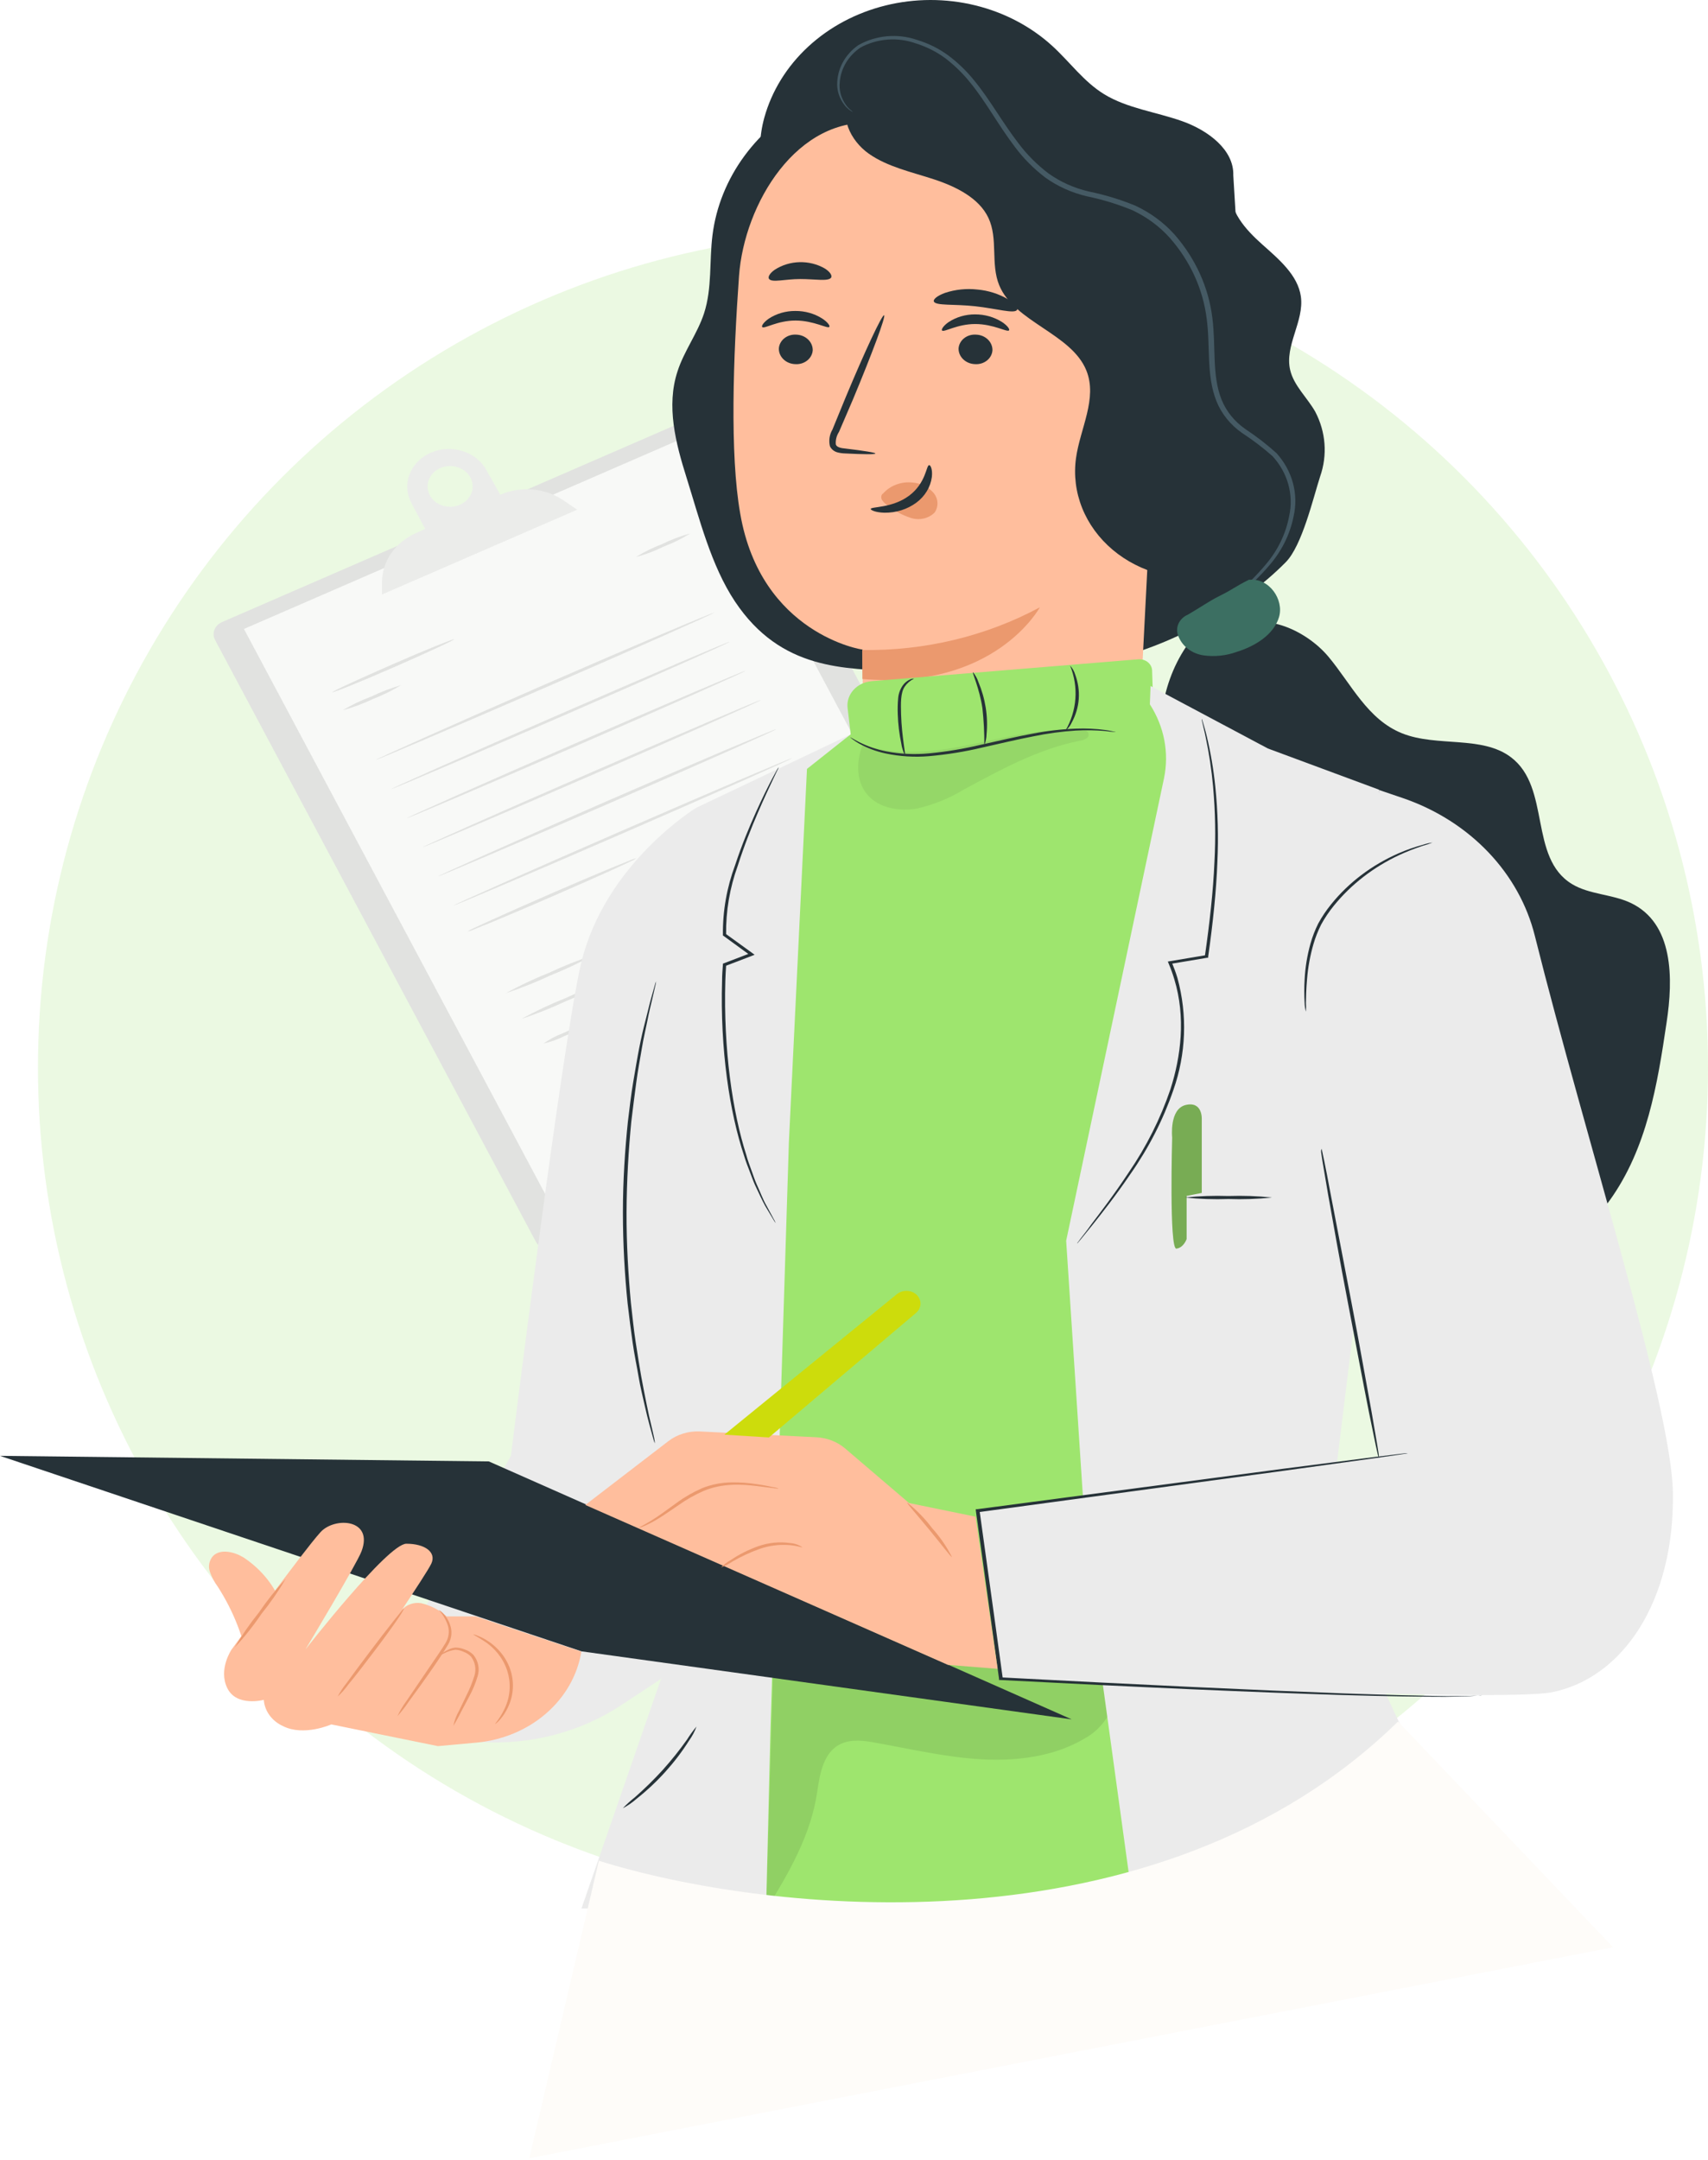<svg width="405" height="512" viewBox="0 0 405 512" fill="none" xmlns="http://www.w3.org/2000/svg">
<g filter="url(#filter0_b_567_1862)">
<circle cx="207" cy="253" r="198" fill="#9EE56E" fill-opacity="0.2"/>
</g>
<g opacity="0.9">
<path d="M165.979 98.214L52.647 147.429C50.892 148.191 50.153 150.093 50.998 151.677L127.072 294.304C127.917 295.888 130.025 296.554 131.78 295.792L245.113 246.577C246.868 245.815 247.606 243.913 246.761 242.329L170.688 99.702C169.843 98.118 167.735 97.452 165.979 98.214Z" fill="#E0E0E0"/>
<path d="M164.174 102.893L57.844 149.066L131.5 287.159L237.829 240.986L164.174 102.893Z" fill="#FAFAFA"/>
<path d="M133.746 118.676C131.623 117.193 129.083 116.273 126.411 116.021C123.74 115.769 121.044 116.195 118.626 117.25L115.362 111.452C114.224 109.326 112.2 107.693 109.732 106.909C107.264 106.124 104.553 106.253 102.189 107.265C101.013 107.775 99.96 108.489 99.089 109.367C98.219 110.245 97.55 111.268 97.119 112.38C96.688 113.491 96.504 114.668 96.578 115.844C96.652 117.02 96.982 118.171 97.549 119.231L100.813 125.346L98.545 126.376C96.177 127.449 94.181 129.088 92.774 131.114C91.368 133.14 90.604 135.475 90.567 137.866V140.903L136.864 120.803L133.746 118.676ZM109.039 119.627C108.087 120.039 107.021 120.186 105.976 120.051C104.93 119.917 103.953 119.505 103.167 118.87C102.38 118.234 101.82 117.402 101.558 116.479C101.295 115.557 101.341 114.584 101.69 113.685C102.039 112.786 102.676 112.001 103.519 111.428C104.363 110.855 105.376 110.52 106.43 110.467C107.484 110.413 108.532 110.642 109.442 111.125C110.352 111.609 111.083 112.324 111.542 113.182C111.848 113.753 112.026 114.374 112.066 115.007C112.105 115.64 112.006 116.275 111.774 116.873C111.541 117.472 111.18 118.024 110.711 118.496C110.241 118.969 109.673 119.353 109.039 119.627Z" fill="#EBEBEB"/>
<path d="M107.693 151.509C107.795 151.681 101.413 154.626 93.451 158.112C85.489 161.599 78.96 164.227 78.814 164.055C78.668 163.884 85.093 160.939 93.056 157.452C101.018 153.965 107.605 151.337 107.693 151.509Z" fill="#E0E0E0"/>
<path d="M95.105 162.378C92.973 163.686 90.703 164.801 88.328 165.706C86.06 166.797 83.677 167.682 81.215 168.348C83.365 167.062 85.649 165.969 88.035 165.085C90.293 163.985 92.659 163.078 95.105 162.378Z" fill="#E0E0E0"/>
<path d="M169.357 145.196C169.445 145.354 151.559 153.305 129.399 162.919C107.239 172.534 89.206 180.207 89.118 180.088C89.03 179.969 106.917 171.926 129.018 162.299C151.12 152.671 169.27 145.024 169.357 145.196Z" fill="#E0E0E0"/>
<path d="M173.046 152.09C173.134 152.261 155.248 160.199 133.088 169.827C110.928 179.454 92.895 187.114 92.807 186.996C92.719 186.877 110.591 178.887 132.766 169.259C154.941 159.631 172.929 151.918 173.046 152.09Z" fill="#E0E0E0"/>
<path d="M176.72 158.997C176.823 159.169 158.922 167.106 136.776 176.734C114.631 186.362 96.583 194.022 96.481 193.903C96.378 193.784 114.279 185.794 136.439 176.166C158.6 166.538 176.632 158.825 176.72 158.997Z" fill="#E0E0E0"/>
<path d="M180.408 165.904C180.496 166.076 162.61 174.013 140.45 183.641C118.289 193.269 100.257 200.916 100.169 200.81C100.081 200.704 117.967 192.701 140.128 183.086C162.288 173.472 180.32 165.732 180.408 165.904Z" fill="#E0E0E0"/>
<path d="M184.097 172.798C184.185 172.97 166.299 180.921 144.139 190.535C121.978 200.15 103.946 207.823 103.858 207.704C103.77 207.585 121.7 199.542 143.802 189.914C165.904 180.287 183.995 172.64 184.097 172.798Z" fill="#E0E0E0"/>
<path d="M187.771 179.705C187.858 179.877 169.972 187.814 147.827 197.442C125.681 207.07 107.619 214.73 107.531 214.611C107.444 214.492 125.33 206.502 147.49 196.874C169.65 187.247 187.683 179.534 187.771 179.705Z" fill="#E0E0E0"/>
<path d="M150.974 203.359C150.522 203.678 150.031 203.948 149.51 204.165L145.265 206.132C141.665 207.757 136.659 209.976 131.126 212.379C125.593 214.783 120.544 216.936 116.885 218.454L112.493 220.224C111.974 220.469 111.424 220.656 110.854 220.779C111.313 220.47 111.803 220.2 112.318 219.973L116.563 218.019C120.163 216.381 125.169 214.162 130.702 211.759C136.234 209.355 141.284 207.215 144.943 205.697L149.334 203.927C149.855 203.682 150.405 203.492 150.974 203.359Z" fill="#E0E0E0"/>
<path d="M163.635 126.442C161.674 127.673 159.574 128.714 157.37 129.545C155.279 130.583 153.071 131.416 150.784 132.028C152.744 130.797 154.844 129.757 157.048 128.925C159.139 127.887 161.347 127.055 163.635 126.442Z" fill="#E0E0E0"/>
<path d="M140.728 226.353C137.437 228.169 134.014 229.784 130.482 231.186C127.06 232.797 123.525 234.205 119.9 235.399C123.191 233.583 126.614 231.968 130.145 230.566C133.567 228.954 137.102 227.547 140.728 226.353Z" fill="#E0E0E0"/>
<path d="M144.797 232.295C141.447 234.134 137.966 235.771 134.376 237.195C130.898 238.836 127.304 240.27 123.618 241.487C126.972 239.65 130.453 238.009 134.039 236.574C137.52 234.941 141.113 233.511 144.797 232.295Z" fill="#E0E0E0"/>
<path d="M200.739 199.133C199.257 200.166 197.621 201.006 195.88 201.629C194.246 202.467 192.493 203.098 190.669 203.504C192.165 202.482 193.804 201.643 195.543 201.008C197.175 200.178 198.923 199.547 200.739 199.133Z" fill="#E0E0E0"/>
<path d="M204.062 204.627C202.566 205.649 200.927 206.488 199.188 207.123C197.555 207.954 195.808 208.584 193.991 208.998C195.474 207.966 197.11 207.125 198.851 206.502C200.484 205.665 202.238 205.034 204.062 204.627Z" fill="#E0E0E0"/>
<path d="M138.591 243.099C137.156 244.096 135.575 244.91 133.892 245.516C132.314 246.324 130.62 246.933 128.857 247.325C130.29 246.307 131.871 245.472 133.556 244.842C135.137 244.054 136.831 243.467 138.591 243.099Z" fill="#E0E0E0"/>
<path d="M207.911 211.059C206.896 211.879 205.72 212.52 204.442 212.947C203.264 213.586 201.971 214.033 200.622 214.268C201.64 213.442 202.822 212.797 204.105 212.366C205.274 211.722 206.564 211.279 207.911 211.059Z" fill="#E0E0E0"/>
<path d="M136.146 262.46C136.272 262.355 136.41 262.263 136.556 262.183L137.786 261.443L142.514 258.709L159.507 249.081L159.844 248.883L159.99 249.213C160.793 251.078 160.86 253.134 160.18 255.038C159.835 256.07 159.234 257.018 158.422 257.81C157.611 258.602 156.61 259.216 155.496 259.607C154.305 260.04 153.013 260.201 151.736 260.074C150.459 259.947 149.237 259.537 148.178 258.881C147.119 258.142 146.325 257.138 145.896 255.994C145.466 254.85 145.42 253.617 145.763 252.449C146.026 251.552 146.529 250.727 147.227 250.046C147.398 249.874 147.584 249.715 147.783 249.57C147.981 249.407 148.202 249.269 148.441 249.161C148.6 249.087 148.775 249.048 148.954 249.048C149.132 249.048 149.308 249.087 149.466 249.161C149.715 249.315 149.917 249.524 150.052 249.768C150.935 251.279 151.435 252.948 151.515 254.655C151.626 256.297 151.342 257.942 150.681 259.475C150.122 261.009 149.015 262.333 147.534 263.239C146.783 263.644 145.92 263.849 145.046 263.833C144.171 263.817 143.319 263.579 142.587 263.147C141.223 262.373 140.191 261.204 139.659 259.832C138.983 257.382 138.983 254.82 139.659 252.37L139.747 251.868L140.128 252.251C141.681 253.847 142.656 255.833 142.923 257.943C143.128 259.52 142.958 261.118 142.426 262.632C142.086 263.573 141.592 264.463 140.962 265.273C140.728 265.55 140.538 265.735 140.406 265.867C140.274 265.999 140.216 266.066 140.201 266.052C141.054 264.983 141.712 263.797 142.148 262.539C142.607 261.058 142.727 259.507 142.499 257.983C142.21 255.966 141.245 254.076 139.733 252.568L140.201 252.449C139.55 254.808 139.55 257.275 140.201 259.634C140.692 260.874 141.637 261.927 142.879 262.618C143.506 262.987 144.236 263.189 144.984 263.2C145.732 263.212 146.469 263.033 147.11 262.685C148.445 261.844 149.442 260.634 149.949 259.238C150.556 257.78 150.816 256.222 150.71 254.668C150.604 253.061 150.104 251.496 149.247 250.085C149.183 249.943 149.077 249.819 148.939 249.729C148.89 249.703 148.835 249.69 148.778 249.69C148.722 249.69 148.666 249.703 148.617 249.729C148.257 249.915 147.935 250.156 147.666 250.442C147.074 251.042 146.652 251.762 146.436 252.542C146.131 253.579 146.171 254.674 146.551 255.691C146.931 256.708 147.634 257.601 148.573 258.26C149.521 258.839 150.61 259.201 151.747 259.316C152.884 259.431 154.035 259.295 155.101 258.921C156.115 258.567 157.027 258.01 157.768 257.291C158.508 256.573 159.058 255.712 159.375 254.774C160.023 253.013 159.976 251.105 159.244 249.372L159.727 249.517L142.587 258.934L137.757 261.575L136.483 262.236C136.38 262.321 136.267 262.396 136.146 262.46Z" fill="#E0E0E0"/>
<path d="M212.142 229.165C212.137 229.588 212.058 230.007 211.907 230.407C211.759 230.9 211.532 231.372 211.234 231.807C210.825 232.435 210.174 232.906 209.405 233.127C208.93 233.273 208.415 233.273 207.941 233.127C207.453 232.946 207.028 232.65 206.711 232.269C206.112 231.462 205.564 230.624 205.072 229.76L201.486 223.711L202.145 223.579C202.028 226.603 201.91 229.905 201.764 233.365C201.764 234.197 201.764 235.003 201.662 235.808V237.129L201.003 235.901C198.998 232.19 197.139 228.716 195.5 225.705H196.114C195.173 228.714 194.681 231.823 194.651 234.95C194.651 237.208 194.812 238.489 194.738 238.503C194.612 238.207 194.538 237.895 194.519 237.578C194.386 236.702 194.303 235.82 194.27 234.937C194.14 231.782 194.525 228.627 195.412 225.573L195.631 224.807L196.012 225.52L201.618 235.676L200.886 235.808C200.886 235.016 200.886 234.197 200.988 233.365C201.149 229.905 201.296 226.603 201.427 223.579V222.39L202.028 223.433C203.316 225.613 204.501 227.646 205.57 229.469C206.032 230.325 206.545 231.159 207.107 231.965C207.321 232.284 207.642 232.534 208.023 232.679C208.404 232.823 208.826 232.856 209.229 232.771C209.81 232.586 210.332 232.275 210.748 231.865C211.164 231.455 211.462 230.959 211.615 230.42C211.759 229.992 211.935 229.572 212.142 229.165Z" fill="#E0E0E0"/>
<path d="M211.994 224.226C212.111 224.371 206.066 228.267 198.499 232.916C190.932 237.565 184.697 241.197 184.58 241.038C184.462 240.88 190.434 236.997 198.075 232.348C205.715 227.699 211.877 224.067 211.994 224.226Z" fill="#E0E0E0"/>
<path d="M219.416 225.375C216.295 228.253 212.991 230.965 209.521 233.497C206.222 236.211 202.752 238.75 199.129 241.104C202.255 238.231 205.558 235.519 209.024 232.982C212.323 230.269 215.793 227.729 219.416 225.375Z" fill="#E0E0E0"/>
</g>
<path d="M292.437 41.537C292.619 35.539 286.525 30.917 280.309 28.716C274.094 26.515 267.332 25.69 261.845 22.347C256.993 19.376 253.734 14.754 249.626 10.985C244.556 6.323 238.212 2.969 231.242 1.268C224.273 -0.434 216.93 -0.422 209.967 1.301C203.004 3.025 196.672 6.399 191.621 11.076C186.57 15.754 182.981 21.567 181.223 27.919C178.874 36.447 180.481 46.53 187.894 52.212C196.505 58.787 209.254 57.329 220.276 55.279C231.297 53.23 243.789 51.152 252.991 57.081C258.54 60.63 261.723 66.394 265.119 71.731C268.515 77.069 272.699 82.502 279.188 84.511C285.676 86.519 294.348 83.053 294.575 76.904" fill="#263238"/>
<path d="M291.997 44.825C291.27 49.846 295.272 54.344 299.259 57.893C303.246 61.442 307.749 65.197 308.461 70.273C309.28 76.147 304.55 81.925 305.93 87.716C306.794 91.389 309.947 94.209 311.857 97.552C314.389 102.361 314.806 107.866 313.024 112.945C311.387 118.007 308.764 129.301 304.883 133.235C294.165 144.102 277.11 153.484 261.45 156.744C245.79 160.004 229.508 160.032 213.468 159.137C200.34 158.408 185.225 158.959 174.28 142.561C168.61 134.06 165.805 122.78 162.804 113.234C160.196 104.98 157.952 96.217 160.651 88.019C162.167 83.259 165.396 79.008 166.942 74.263C168.883 68.293 168.17 61.882 168.943 55.733C169.788 49.006 172.39 42.559 176.534 36.929C180.679 31.299 186.245 26.648 192.769 23.363C199.294 20.079 206.589 18.256 214.047 18.045C221.505 17.835 228.911 19.244 235.648 22.155" fill="#263238"/>
<path d="M175.235 65.418C176.463 48.319 189 27.355 207.784 29.198L266.392 42.761C269.143 43.036 271.681 44.234 273.507 46.12C275.334 48.006 276.316 50.444 276.262 52.955L269.667 181.271L270.076 181.34C270.076 181.34 256.72 217.532 217.956 206.486C210.27 204.285 206.753 196.664 205.237 188.809H204.843C204.843 187.874 204.843 187.007 204.843 186.058C204.088 180.208 204.012 174.301 204.615 168.437C204.509 158.078 204.524 153.841 204.509 153.938C204.494 154.034 180.435 150.251 175.523 121.735C173.022 107.662 173.871 84.415 175.235 65.418Z" fill="#FFBE9D"/>
<path d="M184.68 82.599C184.663 83.552 185.058 84.473 185.781 85.164C186.504 85.856 187.496 86.263 188.545 86.299C189.058 86.337 189.574 86.281 190.063 86.135C190.551 85.989 191.003 85.756 191.391 85.45C191.78 85.144 192.097 84.771 192.324 84.352C192.551 83.933 192.684 83.477 192.714 83.011C192.727 82.057 192.328 81.136 191.603 80.445C190.878 79.754 189.884 79.347 188.833 79.311C188.322 79.274 187.806 79.329 187.319 79.475C186.831 79.621 186.38 79.854 185.993 80.161C185.606 80.467 185.29 80.841 185.065 81.259C184.839 81.678 184.708 82.133 184.68 82.599Z" fill="#263238"/>
<path d="M180.754 77.523C181.254 78.004 184.316 75.955 188.652 75.968C192.988 75.982 196.232 77.963 196.641 77.482C196.869 77.275 196.353 76.409 194.974 75.501C193.106 74.31 190.874 73.68 188.591 73.699C186.335 73.681 184.131 74.318 182.3 75.514C180.966 76.45 180.496 77.303 180.754 77.523Z" fill="#263238"/>
<path d="M227.295 82.599C227.282 83.553 227.681 84.474 228.406 85.165C229.131 85.856 230.125 86.263 231.176 86.299C231.688 86.337 232.203 86.281 232.691 86.135C233.178 85.989 233.629 85.756 234.016 85.45C234.403 85.143 234.719 84.77 234.944 84.351C235.17 83.932 235.301 83.477 235.33 83.012C235.346 82.059 234.951 81.138 234.228 80.446C233.506 79.754 232.513 79.347 231.464 79.311C230.951 79.272 230.434 79.326 229.944 79.471C229.455 79.616 229.002 79.849 228.614 80.156C228.225 80.462 227.908 80.836 227.681 81.256C227.455 81.676 227.323 82.132 227.295 82.599Z" fill="#263238"/>
<path d="M223.383 78.335C223.884 78.816 226.946 76.78 231.282 76.794C235.617 76.808 238.786 78.788 239.256 78.307C239.483 78.087 238.983 77.234 237.588 76.312C235.715 75.132 233.487 74.502 231.206 74.51C228.953 74.5 226.755 75.141 224.93 76.34C223.596 77.262 223.141 78.183 223.383 78.335Z" fill="#263238"/>
<path d="M207.572 107.484C207.572 107.264 204.903 106.837 200.537 106.314C199.431 106.218 198.385 106.012 198.187 105.324C198.099 104.287 198.364 103.25 198.945 102.353L202.235 94.704C206.783 83.823 210.118 74.868 209.633 74.717C209.148 74.566 205.085 83.232 200.537 94.127C199.426 96.804 198.374 99.368 197.384 101.816C196.681 103.023 196.471 104.417 196.793 105.75C196.953 106.105 197.201 106.421 197.516 106.676C197.831 106.931 198.206 107.118 198.612 107.222C199.225 107.375 199.856 107.458 200.492 107.47C204.828 107.69 207.556 107.718 207.572 107.484Z" fill="#263238"/>
<path d="M204.463 154.048C219.258 154.281 233.833 150.781 246.563 143.937C246.563 143.937 235.951 163.649 204.494 160.926L204.463 154.048Z" fill="#EB996E"/>
<path d="M209.391 116.975C210.216 116.034 211.292 115.3 212.518 114.842C213.744 114.385 215.078 114.219 216.394 114.361C217.353 114.439 218.284 114.692 219.131 115.106C219.978 115.519 220.723 116.085 221.321 116.769C221.891 117.427 222.226 118.227 222.283 119.062C222.34 119.898 222.116 120.729 221.64 121.446C220.947 122.156 220.033 122.66 219.018 122.891C218.003 123.122 216.936 123.069 215.955 122.739C213.91 122.075 212.029 121.052 210.421 119.726C209.931 119.419 209.514 119.026 209.193 118.571C209.04 118.351 208.958 118.095 208.958 117.835C208.958 117.574 209.04 117.319 209.193 117.099" fill="#EB996E"/>
<path d="M220.321 110.234C219.624 110.234 219.609 114.471 215.561 117.484C211.513 120.496 206.465 120.029 206.465 120.634C206.465 120.895 207.587 121.459 209.694 121.514C212.451 121.557 215.136 120.714 217.274 119.135C219.324 117.618 220.645 115.438 220.958 113.054C221.17 111.266 220.655 110.207 220.321 110.234Z" fill="#263238"/>
<path d="M221.428 71.442C221.852 72.515 226.188 72.02 231.267 72.584C236.345 73.148 240.469 74.414 241.151 73.465C241.454 73.011 240.742 71.993 239.074 70.961C236.883 69.656 234.375 68.854 231.767 68.622C229.166 68.328 226.526 68.602 224.065 69.42C222.201 70.108 221.261 70.933 221.428 71.442Z" fill="#263238"/>
<path d="M182.376 66.133C183.149 67.027 186.135 66.133 189.728 66.133C193.321 66.133 196.353 66.738 197.066 65.817C197.369 65.363 196.884 64.441 195.55 63.616C193.768 62.595 191.692 62.079 189.586 62.133C187.481 62.187 185.44 62.809 183.725 63.918C182.467 64.785 182.012 65.707 182.376 66.133Z" fill="#263238"/>
<path d="M288.329 136.564C283.989 137.358 279.503 137.203 275.241 136.112C270.98 135.021 267.067 133.025 263.824 130.29C260.581 127.554 258.103 124.158 256.593 120.381C255.084 116.604 254.587 112.556 255.143 108.57C256.114 101.569 260.283 94.443 257.599 87.812C254.067 79.05 240.529 76.354 236.936 67.605C234.844 62.529 236.724 56.6 234.359 51.607C232.131 46.916 226.703 44.22 221.412 42.486C216.122 40.753 210.467 39.556 206.025 36.434C201.583 33.311 198.824 27.396 201.689 23.008C225.152 25.557 248.197 30.637 270.334 38.139C275.473 39.873 280.855 41.964 283.887 46.104C287.101 50.479 286.919 56.132 286.676 61.387L282.72 138.173" fill="#263238"/>
<path d="M286.358 146.358C286.358 146.358 286.555 146.275 286.873 146.069L288.268 145.106C289.481 144.239 291.3 142.96 293.468 141.186C296.182 139.067 298.655 136.708 300.851 134.143C303.856 130.731 305.878 126.693 306.733 122.395C307.336 119.78 307.285 117.076 306.584 114.481C305.884 111.886 304.552 109.467 302.685 107.401C300.407 105.345 297.959 103.451 295.363 101.733C292.749 99.935 290.764 97.489 289.648 94.69C287.328 88.885 288.359 82.159 287.465 75.281C286.577 68.105 283.488 61.299 278.551 55.637C276.005 52.785 272.836 50.443 269.242 48.759C265.714 47.303 262.031 46.178 258.251 45.402C254.732 44.599 251.44 43.127 248.594 41.083C245.919 39.05 243.562 36.694 241.59 34.081C237.649 28.991 234.723 23.572 230.978 19.046C229.204 16.83 227.125 14.828 224.793 13.089C222.603 11.495 220.119 10.265 217.456 9.458C215.18 8.67 212.733 8.374 210.31 8.594C207.886 8.814 205.552 9.543 203.493 10.723C202.045 11.743 200.854 13.031 199.999 14.502C199.144 15.973 198.645 17.592 198.536 19.252C198.348 21.355 199.023 23.447 200.431 25.126C200.793 25.552 201.222 25.927 201.704 26.24C201.86 26.363 202.033 26.465 202.22 26.543C202.092 26.399 201.949 26.265 201.795 26.144C201.364 25.798 200.983 25.406 200.658 24.975C199.419 23.307 198.881 21.291 199.142 19.293C199.286 17.723 199.794 16.198 200.633 14.819C201.471 13.439 202.622 12.236 204.009 11.287C205.973 10.209 208.187 9.558 210.475 9.386C212.763 9.214 215.065 9.526 217.198 10.297C219.739 11.091 222.106 12.288 224.187 13.832C226.421 15.551 228.416 17.509 230.129 19.665C233.768 24.108 236.633 29.528 240.635 34.797C242.657 37.514 245.086 39.963 247.851 42.073C250.788 44.183 254.182 45.707 257.812 46.544C261.509 47.31 265.11 48.416 268.56 49.846C271.992 51.467 275.017 53.715 277.444 56.449C282.231 61.917 285.235 68.493 286.115 75.432C287.04 82.076 285.979 88.913 288.45 95.089C289.643 98.069 291.746 100.679 294.514 102.614C297.07 104.284 299.487 106.123 301.745 108.116C303.525 110.062 304.802 112.344 305.484 114.796C306.166 117.247 306.235 119.806 305.687 122.285C304.913 126.458 303.017 130.393 300.169 133.744C298.033 136.307 295.642 138.687 293.028 140.855C290.891 142.671 289.163 144.006 288.01 144.982C287.429 145.41 286.877 145.869 286.358 146.358Z" fill="#455A64"/>
<path d="M292.104 149.907C298.562 144.239 309.583 149.164 315.011 155.657C320.438 162.15 324.273 170.541 332.505 173.815C340.737 177.089 351.425 174.269 358.277 179.469C367.798 186.649 362.446 203.28 372.755 209.526C376.833 212.002 382.23 211.919 386.596 213.955C396.89 218.77 396.769 231.948 395.177 242.361C393.009 257.011 390.553 272.143 381.669 284.523C372.786 296.904 355.488 305.556 340.116 300.797C325.335 296.216 317.739 281.745 311.721 268.663C303.413 250.523 295.095 232.425 286.767 214.368C281.962 203.899 277.095 193.266 275.534 182.013C273.972 170.761 276.064 158.628 283.963 149.797" fill="#263238"/>
<path d="M296.243 137.416C300.927 136.907 304.52 142.121 303.277 146.262C302.034 150.402 297.668 153.14 293.195 154.515C290.727 155.404 288.044 155.684 285.418 155.327C284.106 155.141 282.87 154.645 281.835 153.89C280.8 153.134 280.002 152.145 279.521 151.021C279.029 150.052 278.98 148.946 279.383 147.943C279.786 146.941 280.61 146.124 281.674 145.67C284.706 143.923 286.571 142.547 289.011 141.323C292.741 139.466 292.513 139.218 296.243 137.348" fill="#3C6F62"/>
<path d="M188.258 183.293L206.48 170.761L275.17 166.772L277.929 175.136L255.584 301.636L273.215 452.567H177.388L188.258 183.293Z" fill="#9EE56E"/>
<g opacity="0.3">
<path opacity="0.3" d="M261.799 399.029C259.601 396.896 256.008 393.98 252.809 393.911C229.857 393.457 206.434 391.38 183.482 390.913L181.648 452.595C187.136 443.818 192.335 434.712 193.776 424.67C194.412 420.296 195.292 415.041 199.612 413.197C202.099 412.138 205.024 412.551 207.708 413.046C216 414.532 224.232 416.471 232.661 416.953C241.09 417.434 249.929 416.306 257.008 412.124C259.522 410.779 261.546 408.794 262.83 406.416C263.441 405.221 263.669 403.894 263.486 402.588C263.304 401.281 262.719 400.047 261.799 399.029Z" fill="black"/>
</g>
<path d="M203.114 185.852L200.977 167.762C200.889 167.005 200.968 166.238 201.21 165.509C201.451 164.779 201.85 164.099 202.383 163.511C202.916 162.922 203.573 162.435 204.316 162.079C205.058 161.722 205.871 161.503 206.707 161.435L269.925 156.249C270.329 156.221 270.736 156.267 271.12 156.384C271.505 156.501 271.859 156.687 272.163 156.93C272.467 157.174 272.714 157.471 272.89 157.802C273.065 158.134 273.165 158.495 273.184 158.862L273.897 180.391L255.583 208.577L236.77 214.01H213.757L200.522 201.19L203.114 185.852Z" fill="#9EE56E"/>
<path d="M264.558 173.485C263.71 173.453 262.864 173.374 262.026 173.251C259.738 173.057 257.438 173.02 255.144 173.141C251.734 173.364 248.349 173.823 245.017 174.517C241.242 175.232 237.134 176.236 232.783 177.199C228.699 178.167 224.537 178.838 220.336 179.208C216.88 179.503 213.393 179.29 210.012 178.575C207.738 178.091 205.567 177.273 203.584 176.154C203.056 175.843 202.55 175.503 202.068 175.136C201.735 174.888 201.568 174.737 201.598 174.723C201.629 174.709 202.341 175.177 203.766 175.906C205.776 176.911 207.936 177.643 210.179 178.08C213.507 178.713 216.924 178.871 220.306 178.547C224.465 178.145 228.585 177.459 232.631 176.498C236.967 175.548 241.09 174.558 244.895 173.87C248.269 173.214 251.697 172.818 255.144 172.687C257.469 172.597 259.799 172.707 262.102 173.017C262.921 173.146 263.542 173.256 263.967 173.348C264.346 173.403 264.573 173.458 264.558 173.485Z" fill="#263238"/>
<g opacity="0.3">
<path opacity="0.3" d="M204.615 176.332C202.917 180.555 202.872 185.782 206.313 189.015C209.103 191.656 213.605 192.317 217.562 191.601C221.48 190.686 225.198 189.169 228.553 187.117C237.255 182.426 246.108 177.556 255.993 175.562C256.642 175.492 257.256 175.258 257.766 174.888C257.884 174.788 257.978 174.668 258.043 174.534C258.107 174.401 258.141 174.256 258.141 174.11C258.141 173.964 258.107 173.82 258.043 173.686C257.978 173.553 257.884 173.432 257.766 173.333C257.518 173.201 257.236 173.13 256.948 173.127C248.2 172.329 239.514 174.502 230.948 176.318C222.383 178.134 213.211 179.303 204.949 176.593" fill="#374F28"/>
</g>
<path d="M216.698 160.856C215.808 161.298 215.06 161.943 214.53 162.727C213.529 164.185 213.59 166.662 213.666 169.33C213.833 174.681 214.803 178.959 214.576 178.959C214.134 178.088 213.842 177.16 213.711 176.208C213.232 173.939 212.953 171.639 212.878 169.33C212.823 168.05 212.853 166.769 212.969 165.492C213.054 164.413 213.428 163.37 214.06 162.452C214.493 161.831 215.107 161.331 215.834 161.008C216.364 160.815 216.683 160.815 216.698 160.856Z" fill="#263238"/>
<path d="M233.404 176.58C233.422 173.658 233.27 170.738 232.949 167.831C232.221 163.03 230.463 159.385 230.705 159.302C231.28 160.004 231.716 160.79 231.994 161.627C232.822 163.594 233.407 165.637 233.737 167.721C234.065 169.808 234.131 171.921 233.934 174.021C233.919 174.895 233.739 175.76 233.404 176.58Z" fill="#263238"/>
<path d="M253.764 157.775C254.326 158.4 254.735 159.127 254.962 159.908C255.646 161.753 255.929 163.701 255.795 165.644C255.651 167.592 255.085 169.494 254.128 171.243C253.788 171.991 253.27 172.663 252.612 173.21C253.985 170.854 254.795 168.262 254.991 165.602C255.187 162.943 254.764 160.276 253.749 157.775H253.764Z" fill="#263238"/>
<path d="M165.108 191.437C165.108 191.437 143.55 204.532 137.82 228.193C133.363 246.791 121.144 345.036 121.144 345.036L99.783 382.755L113.731 412.854C125.675 413.619 137.536 410.546 147.234 404.174L156.618 397.983L173.825 374.832L165.108 191.437Z" fill="#EBEBEB"/>
<path d="M201.643 174.077L165.108 191.437L156.482 217.147L148.795 291.691L163.258 379.083L137.88 452.306L181.647 452.595L182.693 409.676L187.059 270.74L191.35 182.234L201.643 174.077Z" fill="#EBEBEB"/>
<path d="M183.952 289.902C183.694 289.571 183.466 289.221 183.27 288.857L181.451 285.817C180.693 284.441 179.935 282.763 179.01 280.809C178.57 279.819 178.191 278.732 177.752 277.59C177.312 276.449 176.827 275.238 176.448 273.945C173.006 263.642 170.732 248.772 171.218 232.374C171.218 231.109 171.324 229.857 171.415 228.605V228.385L171.642 228.303L178.04 225.854L177.949 226.459L171.551 221.796L171.415 221.7V221.562C171.352 215.928 172.336 210.324 174.325 204.986C175.932 200.13 177.691 195.948 179.237 192.509C180.784 189.07 182.133 186.388 183.088 184.572C183.573 183.651 183.952 182.949 184.21 182.495C184.334 182.25 184.481 182.016 184.649 181.793C184.576 182.052 184.469 182.301 184.331 182.536L183.315 184.668C182.436 186.512 181.163 189.222 179.677 192.674C178.191 196.127 176.493 200.309 174.947 205.151C173.034 210.427 172.097 215.954 172.173 221.507L172.021 221.273L178.434 225.909L178.934 226.28L178.343 226.514L171.945 228.963L172.188 228.66C172.097 229.885 172.036 231.136 171.991 232.402C171.521 248.73 173.689 263.532 176.978 273.794C177.327 275.101 177.797 276.297 178.206 277.439C178.616 278.581 178.979 279.681 179.419 280.672C180.314 282.625 180.935 284.345 181.723 285.693L183.391 288.788C183.605 289.147 183.793 289.52 183.952 289.902Z" fill="#263238"/>
<path d="M155.269 342.092C155.132 341.741 155.015 341.383 154.921 341.019C154.708 340.24 154.42 339.194 154.056 337.883C153.677 336.507 153.253 334.857 152.828 332.917C152.404 330.977 151.843 328.79 151.419 326.273C150.994 323.756 150.418 321.101 150.009 318.184C149.599 315.268 149.19 312.132 148.811 308.844C148.144 302.241 147.704 294.964 147.704 287.316C147.704 279.668 148.205 272.391 148.887 265.801C149.296 262.514 149.645 259.377 150.145 256.461C150.645 253.545 151.085 250.835 151.57 248.373C152.055 245.91 152.571 243.695 153.086 241.742C153.602 239.789 153.965 238.124 154.344 236.776C154.723 235.428 154.996 234.424 155.224 233.654C155.311 233.284 155.428 232.921 155.572 232.567C155.543 232.943 155.477 233.316 155.375 233.681L154.648 236.831C154.314 238.207 153.905 239.871 153.526 241.825C153.147 243.778 152.601 245.952 152.192 248.469C151.782 250.986 151.252 253.627 150.873 256.544C150.494 259.46 150.069 262.583 149.69 265.856C149.054 272.446 148.599 279.695 148.568 287.33C148.538 294.964 148.993 302.2 149.599 308.789C149.978 312.063 150.282 315.199 150.736 318.102C151.191 321.004 151.601 323.728 152.04 326.19C152.48 328.653 152.95 330.881 153.329 332.835C153.708 334.788 154.102 336.466 154.435 337.828C154.769 339.19 154.981 340.194 155.148 340.978C155.232 341.345 155.273 341.718 155.269 342.092Z" fill="#263238"/>
<path d="M165.153 409.194C164.726 410.374 164.13 411.498 163.38 412.537C161.742 415.126 159.871 417.588 157.786 419.897C155.704 422.208 153.412 424.357 150.933 426.321C149.954 427.188 148.859 427.942 147.674 428.563C148.566 427.632 149.528 426.758 150.554 425.949C152.893 423.893 155.105 421.721 157.179 419.443C159.235 417.152 161.148 414.76 162.91 412.276C163.578 411.203 164.328 410.173 165.153 409.194Z" fill="#263238"/>
<path d="M333.097 189.304C340.774 192.01 347.6 196.386 352.977 202.047C358.353 207.707 362.116 214.48 363.933 221.768C375.894 269.584 396.345 333.192 396.678 353.73C397.072 379.866 384.55 397.749 368.041 401.051C355.034 403.664 237.179 397.804 237.179 397.804L231.661 357.912L327.169 345.16L314.101 279.021L327.033 187.241L333.097 189.304Z" fill="#EBEBEB"/>
<path d="M327.033 187.172L300.639 177.392L272.82 162.59L272.653 166.923C276.07 172.215 277.26 178.45 276.004 184.476L252.809 294.057L258.054 374.131L268.833 452.54H352.532L314.101 370.485L327.669 259.901L327.033 187.172Z" fill="#EBEBEB"/>
<path d="M351.486 401.725L350.91 401.794L349.227 401.945C347.711 402.083 345.543 402.069 342.693 402.138C337.023 402.138 328.776 402.028 318.513 401.725C298.001 401.106 269.455 399.854 237.209 398.162H236.891V397.86C236.239 393.114 235.542 388.107 234.844 383.031C233.647 374.433 232.495 366.042 231.388 358.022V357.678H231.752L304.641 348.049L326.047 345.298L331.793 344.596L333.309 344.417H333.824L333.324 344.514L331.808 344.748L326.077 345.573L304.717 348.531L231.949 358.394L232.267 357.995C233.389 366.028 234.556 374.406 235.739 383.003C236.451 388.093 237.133 393.1 237.785 397.846L237.422 397.543C269.652 399.249 298.213 400.583 318.71 401.34C328.958 401.698 337.19 401.904 342.86 401.973C345.695 401.973 347.908 401.973 349.378 401.89L351.061 401.808L351.486 401.725Z" fill="#263238"/>
<path d="M313.328 272.253C313.436 272.491 313.507 272.741 313.54 272.996C313.662 273.56 313.813 274.248 313.995 275.115C314.389 277.054 314.92 279.709 315.511 282.942C316.8 289.655 318.543 298.748 320.484 308.803C322.424 318.859 324.001 327.979 325.244 334.706C325.805 337.952 326.26 340.607 326.593 342.561C326.73 343.427 326.836 344.143 326.927 344.706C326.96 344.958 326.96 345.212 326.927 345.463C326.812 345.231 326.736 344.986 326.699 344.734C326.578 344.17 326.426 343.468 326.229 342.616C325.835 340.662 325.289 338.021 324.622 334.788C323.303 328.172 321.59 319.038 319.65 308.927C317.709 298.816 316.072 289.669 314.905 283.024C314.359 279.778 313.904 277.109 313.571 275.156C313.449 274.294 313.343 273.579 313.252 273.01C313.247 272.756 313.272 272.502 313.328 272.253Z" fill="#263238"/>
<path d="M284.964 170.348C284.964 170.348 284.964 170.444 285.07 170.623L285.312 171.421C285.509 172.136 285.843 173.168 286.161 174.544C287.086 178.434 287.755 182.37 288.163 186.333C288.781 192.313 288.948 198.325 288.663 204.326C288.405 211.204 287.617 218.728 286.48 226.748V226.996H286.207L277.52 228.454L277.808 227.972C278.308 229.183 278.809 230.476 279.203 231.81C281.591 240.576 281.25 249.772 278.218 258.373C275.816 265.351 272.411 272.011 268.091 278.182C264.482 283.492 261.238 287.563 258.995 290.383L256.372 293.602C256.099 293.946 255.856 294.208 255.674 294.428C255.606 294.531 255.519 294.624 255.417 294.703C255.417 294.703 255.417 294.593 255.614 294.386L256.251 293.52C256.857 292.722 257.767 291.621 258.737 290.218C260.905 287.357 264.088 283.244 267.605 277.92C271.826 271.756 275.158 265.127 277.52 258.194C280.022 250.395 281.204 241.123 278.445 232.058C278.061 230.781 277.605 229.523 277.081 228.289L276.914 227.89L277.384 227.807L286.01 226.363L285.691 226.665C286.844 218.673 287.677 211.135 287.965 204.312C288.285 198.351 288.178 192.377 287.647 186.429C287.291 182.473 286.699 178.538 285.873 174.64C285.6 173.264 285.297 172.219 285.161 171.504C285.085 171.174 285.024 170.912 284.979 170.692C284.95 170.579 284.945 170.463 284.964 170.348Z" fill="#263238"/>
<path d="M284.964 282.722V265.265C284.964 265.265 285.206 260.96 281.204 261.867C277.202 262.775 277.944 269.585 277.944 269.585C277.944 269.585 277.202 296.148 278.945 295.927C280.688 295.707 281.371 293.658 281.371 293.658V283.437L284.964 282.722Z" fill="#78AC54"/>
<path d="M301.609 283.81C298.183 284.173 294.731 284.293 291.285 284.169C287.839 284.293 284.387 284.173 280.961 283.81C284.388 283.455 287.839 283.335 291.285 283.451C294.731 283.335 298.182 283.455 301.609 283.81Z" fill="#263238"/>
<path d="M339.676 199.676C338.981 199.971 338.261 200.215 337.523 200.405C335.562 201.041 333.648 201.79 331.793 202.648C325.678 205.503 320.375 209.604 316.299 214.629C315.145 216.045 314.13 217.55 313.267 219.127C312.519 220.619 311.91 222.165 311.448 223.749C310.665 226.452 310.157 229.215 309.932 232.003C309.72 234.383 309.674 236.336 309.659 237.67C309.704 238.367 309.704 239.065 309.659 239.761C309.469 239.105 309.367 238.431 309.356 237.753C309.236 235.852 309.236 233.946 309.356 232.044C309.506 229.212 309.968 226.401 310.735 223.653C311.193 222.021 311.807 220.428 312.57 218.893C313.453 217.272 314.493 215.726 315.678 214.271C319.813 209.151 325.268 205.027 331.565 202.262C333.457 201.434 335.419 200.744 337.432 200.199C338.159 199.956 338.91 199.781 339.676 199.676Z" fill="#263238"/>
<path d="M0 345.037L137.881 391.367L254.113 407.489L115.914 346.357L0 345.037Z" fill="#263238"/>
<path d="M59.003 394.998C57.896 388.313 55.395 381.879 51.635 376.042C50.823 374.943 50.19 373.743 49.756 372.48C49.539 371.848 49.496 371.178 49.631 370.528C49.765 369.878 50.074 369.268 50.529 368.752C52.303 367.005 55.532 367.775 57.715 369.096C62.133 372.015 65.389 376.157 66.993 380.898C68.572 385.605 69.589 390.452 70.025 395.356" fill="#FFBE9D"/>
<path d="M112.745 383.085H105.893C104.211 381.573 102.119 380.491 99.829 379.949C98.981 379.82 98.111 379.901 97.31 380.184C96.509 380.468 95.808 380.943 95.281 381.558C98.313 376.978 101.648 371.929 102.285 370.554C103.513 367.871 100.769 365.863 96.357 365.863C91.946 365.863 72.419 390.94 72.419 390.94C72.419 390.94 84.547 370.76 85.715 367.679C88.656 359.975 79.363 359.425 75.997 363.125C71.813 367.734 54.91 390.94 54.91 390.94C54.91 390.94 51.696 395.645 53.909 400.115C56.122 404.586 62.55 402.867 62.55 402.867C62.645 404.173 63.115 405.434 63.913 406.524C64.711 407.615 65.809 408.497 67.098 409.084C72.04 411.588 78.559 408.685 78.559 408.685L103.831 413.83L112.927 413.005C119.135 412.441 124.958 410.013 129.473 406.106C133.988 402.198 136.936 397.035 137.85 391.435L112.745 383.085Z" fill="#FFBE9D"/>
<path d="M95.751 381.201C96.039 381.366 92.719 386.153 88.323 391.903C86.14 394.778 84.123 397.406 82.622 399.194C81.884 400.233 81.03 401.201 80.076 402.083C80.655 400.963 81.356 399.899 82.168 398.905C83.547 396.993 85.488 394.366 87.671 391.491C89.854 388.616 91.855 385.988 93.31 384.172L95.069 381.985C95.27 381.706 95.498 381.444 95.751 381.201Z" fill="#EB996E"/>
<path d="M94.235 406.732C94.852 405.424 95.603 404.171 96.479 402.991C97.995 400.735 100.087 397.667 102.421 394.255C103.589 392.563 104.711 390.94 105.62 389.441C106.018 388.801 106.272 388.096 106.369 387.366C106.465 386.637 106.401 385.897 106.181 385.19C105.735 383.858 105.004 382.619 104.028 381.545C104.028 381.545 104.438 381.738 104.999 382.288C105.789 383.077 106.375 384.017 106.712 385.039C106.993 385.807 107.1 386.619 107.024 387.425C106.949 388.232 106.693 389.016 106.272 389.73C105.362 391.284 104.256 392.921 103.104 394.627C100.754 398.038 98.556 401.065 96.949 403.252C96.136 404.469 95.229 405.632 94.235 406.732Z" fill="#EB996E"/>
<path d="M107.5 409.016C107.754 407.775 108.209 406.574 108.849 405.453L110.653 401.711C111.405 400.223 112.023 398.682 112.503 397.103C112.732 396.349 112.779 395.56 112.641 394.788C112.502 394.016 112.181 393.281 111.699 392.632C111.211 392.116 110.592 391.715 109.895 391.463C109.31 391.192 108.671 391.028 108.016 390.982C107.058 391.111 106.137 391.405 105.302 391.848C104.985 392.03 104.637 392.16 104.271 392.233C104.271 392.233 104.559 391.972 105.15 391.601C105.517 391.376 105.896 391.169 106.287 390.982C106.819 390.706 107.407 390.533 108.016 390.473C108.758 390.488 109.49 390.638 110.168 390.913C110.974 391.178 111.693 391.623 112.26 392.206C112.835 392.925 113.223 393.752 113.397 394.626C113.57 395.501 113.524 396.399 113.261 397.254C112.778 398.885 112.123 400.47 111.305 401.987C110.593 403.362 109.911 404.614 109.35 405.659C108.799 406.807 108.182 407.928 107.5 409.016Z" fill="#EB996E"/>
<path d="M112.154 387.364C112.526 387.392 112.887 387.491 113.215 387.653C114.153 388.011 115.039 388.473 115.853 389.028C118.606 390.894 120.532 393.594 121.28 396.637C122.028 399.681 121.55 402.867 119.931 405.618C119.467 406.445 118.892 407.217 118.218 407.915C117.733 408.397 117.415 408.617 117.384 408.589C117.354 408.562 118.385 407.461 119.431 405.398C120.839 402.721 121.218 399.693 120.506 396.797C119.794 393.902 118.033 391.307 115.504 389.427C114.431 388.684 113.312 387.995 112.154 387.364Z" fill="#EB996E"/>
<path d="M67.735 374.199C66.053 377.072 64.142 379.831 62.02 382.453C60.125 385.257 58.001 387.928 55.668 390.445C57.341 387.57 59.246 384.812 61.368 382.191C63.271 379.389 65.399 376.718 67.735 374.199Z" fill="#EB996E"/>
<path d="M231.312 359.453L215.546 356.22L200.385 343.276C198.54 341.706 196.148 340.772 193.624 340.634L166.078 339.259C163.322 339.104 160.606 339.922 158.498 341.542L138.79 356.674L224.763 394.572L236.557 395.521L231.312 359.453Z" fill="#FFBE9D"/>
<path d="M184.604 352.781C184.604 352.891 182.572 352.561 179.298 352.176C176.023 351.791 171.354 351.447 166.821 353.359C164.711 354.283 162.718 355.413 160.878 356.729C159.135 357.912 157.573 359.013 156.194 359.852C155.111 360.533 153.97 361.136 152.783 361.654C152.36 361.864 151.905 362.017 151.433 362.108C151.433 361.998 153.238 361.241 155.875 359.439C157.194 358.559 158.71 357.417 160.423 356.193C162.29 354.82 164.325 353.648 166.487 352.698C168.705 351.811 171.098 351.343 173.522 351.323C175.477 351.295 177.431 351.433 179.358 351.736C181.011 351.969 182.39 352.245 183.209 352.451C183.691 352.488 184.163 352.599 184.604 352.781Z" fill="#EB996E"/>
<path d="M190.259 366.702C190.259 366.812 189.137 366.358 187.227 366.193C184.822 365.993 182.4 366.299 180.147 367.087C177.878 367.891 175.705 368.901 173.658 370.099C172.825 370.649 171.924 371.111 170.975 371.475C171.668 370.782 172.464 370.18 173.34 369.687C175.348 368.34 177.546 367.244 179.874 366.427C182.237 365.599 184.799 365.347 187.303 365.698C188.373 365.769 189.399 366.118 190.259 366.702Z" fill="#EB996E"/>
<path d="M225.718 369.013C225.521 369.123 223.308 366.124 220.382 362.575C217.456 359.026 214.939 356.234 215.106 356.096C217.345 357.88 219.326 359.914 221.003 362.149C222.893 364.244 224.478 366.551 225.718 369.013Z" fill="#EB996E"/>
<path d="M182.33 340.676L217.198 311.169C217.554 310.869 217.834 310.502 218.017 310.094C218.201 309.686 218.284 309.247 218.261 308.807C218.238 308.366 218.109 307.936 217.883 307.546C217.658 307.155 217.341 306.815 216.956 306.547C216.338 306.117 215.573 305.897 214.795 305.924C214.017 305.952 213.274 306.226 212.696 306.698L171.763 340.015" fill="#D2DC02"/>
<g opacity="0.3">
<path opacity="0.3" d="M182.33 340.676L217.198 311.169C217.554 310.869 217.834 310.502 218.017 310.094C218.201 309.686 218.284 309.247 218.261 308.807C218.238 308.366 218.109 307.936 217.883 307.546C217.658 307.155 217.341 306.815 216.956 306.547C216.338 306.117 215.573 305.897 214.795 305.924C214.017 305.952 213.274 306.226 212.696 306.698L171.763 340.015" fill="#9EE56E"/>
</g>
<path d="M331.5 408C274.3 464 181.333 453.333 142 441L125.5 511.5L382.5 461.5L331.5 408Z" fill="#FEFCF9"/>
<defs>
<filter id="filter0_b_567_1862" x="-91" y="-45" width="596" height="596" filterUnits="userSpaceOnUse" color-interpolation-filters="sRGB">
<feFlood flood-opacity="0" result="BackgroundImageFix"/>
<feGaussianBlur in="BackgroundImageFix" stdDeviation="50"/>
<feComposite in2="SourceAlpha" operator="in" result="effect1_backgroundBlur_567_1862"/>
<feBlend mode="normal" in="SourceGraphic" in2="effect1_backgroundBlur_567_1862" result="shape"/>
</filter>
</defs>
</svg>
